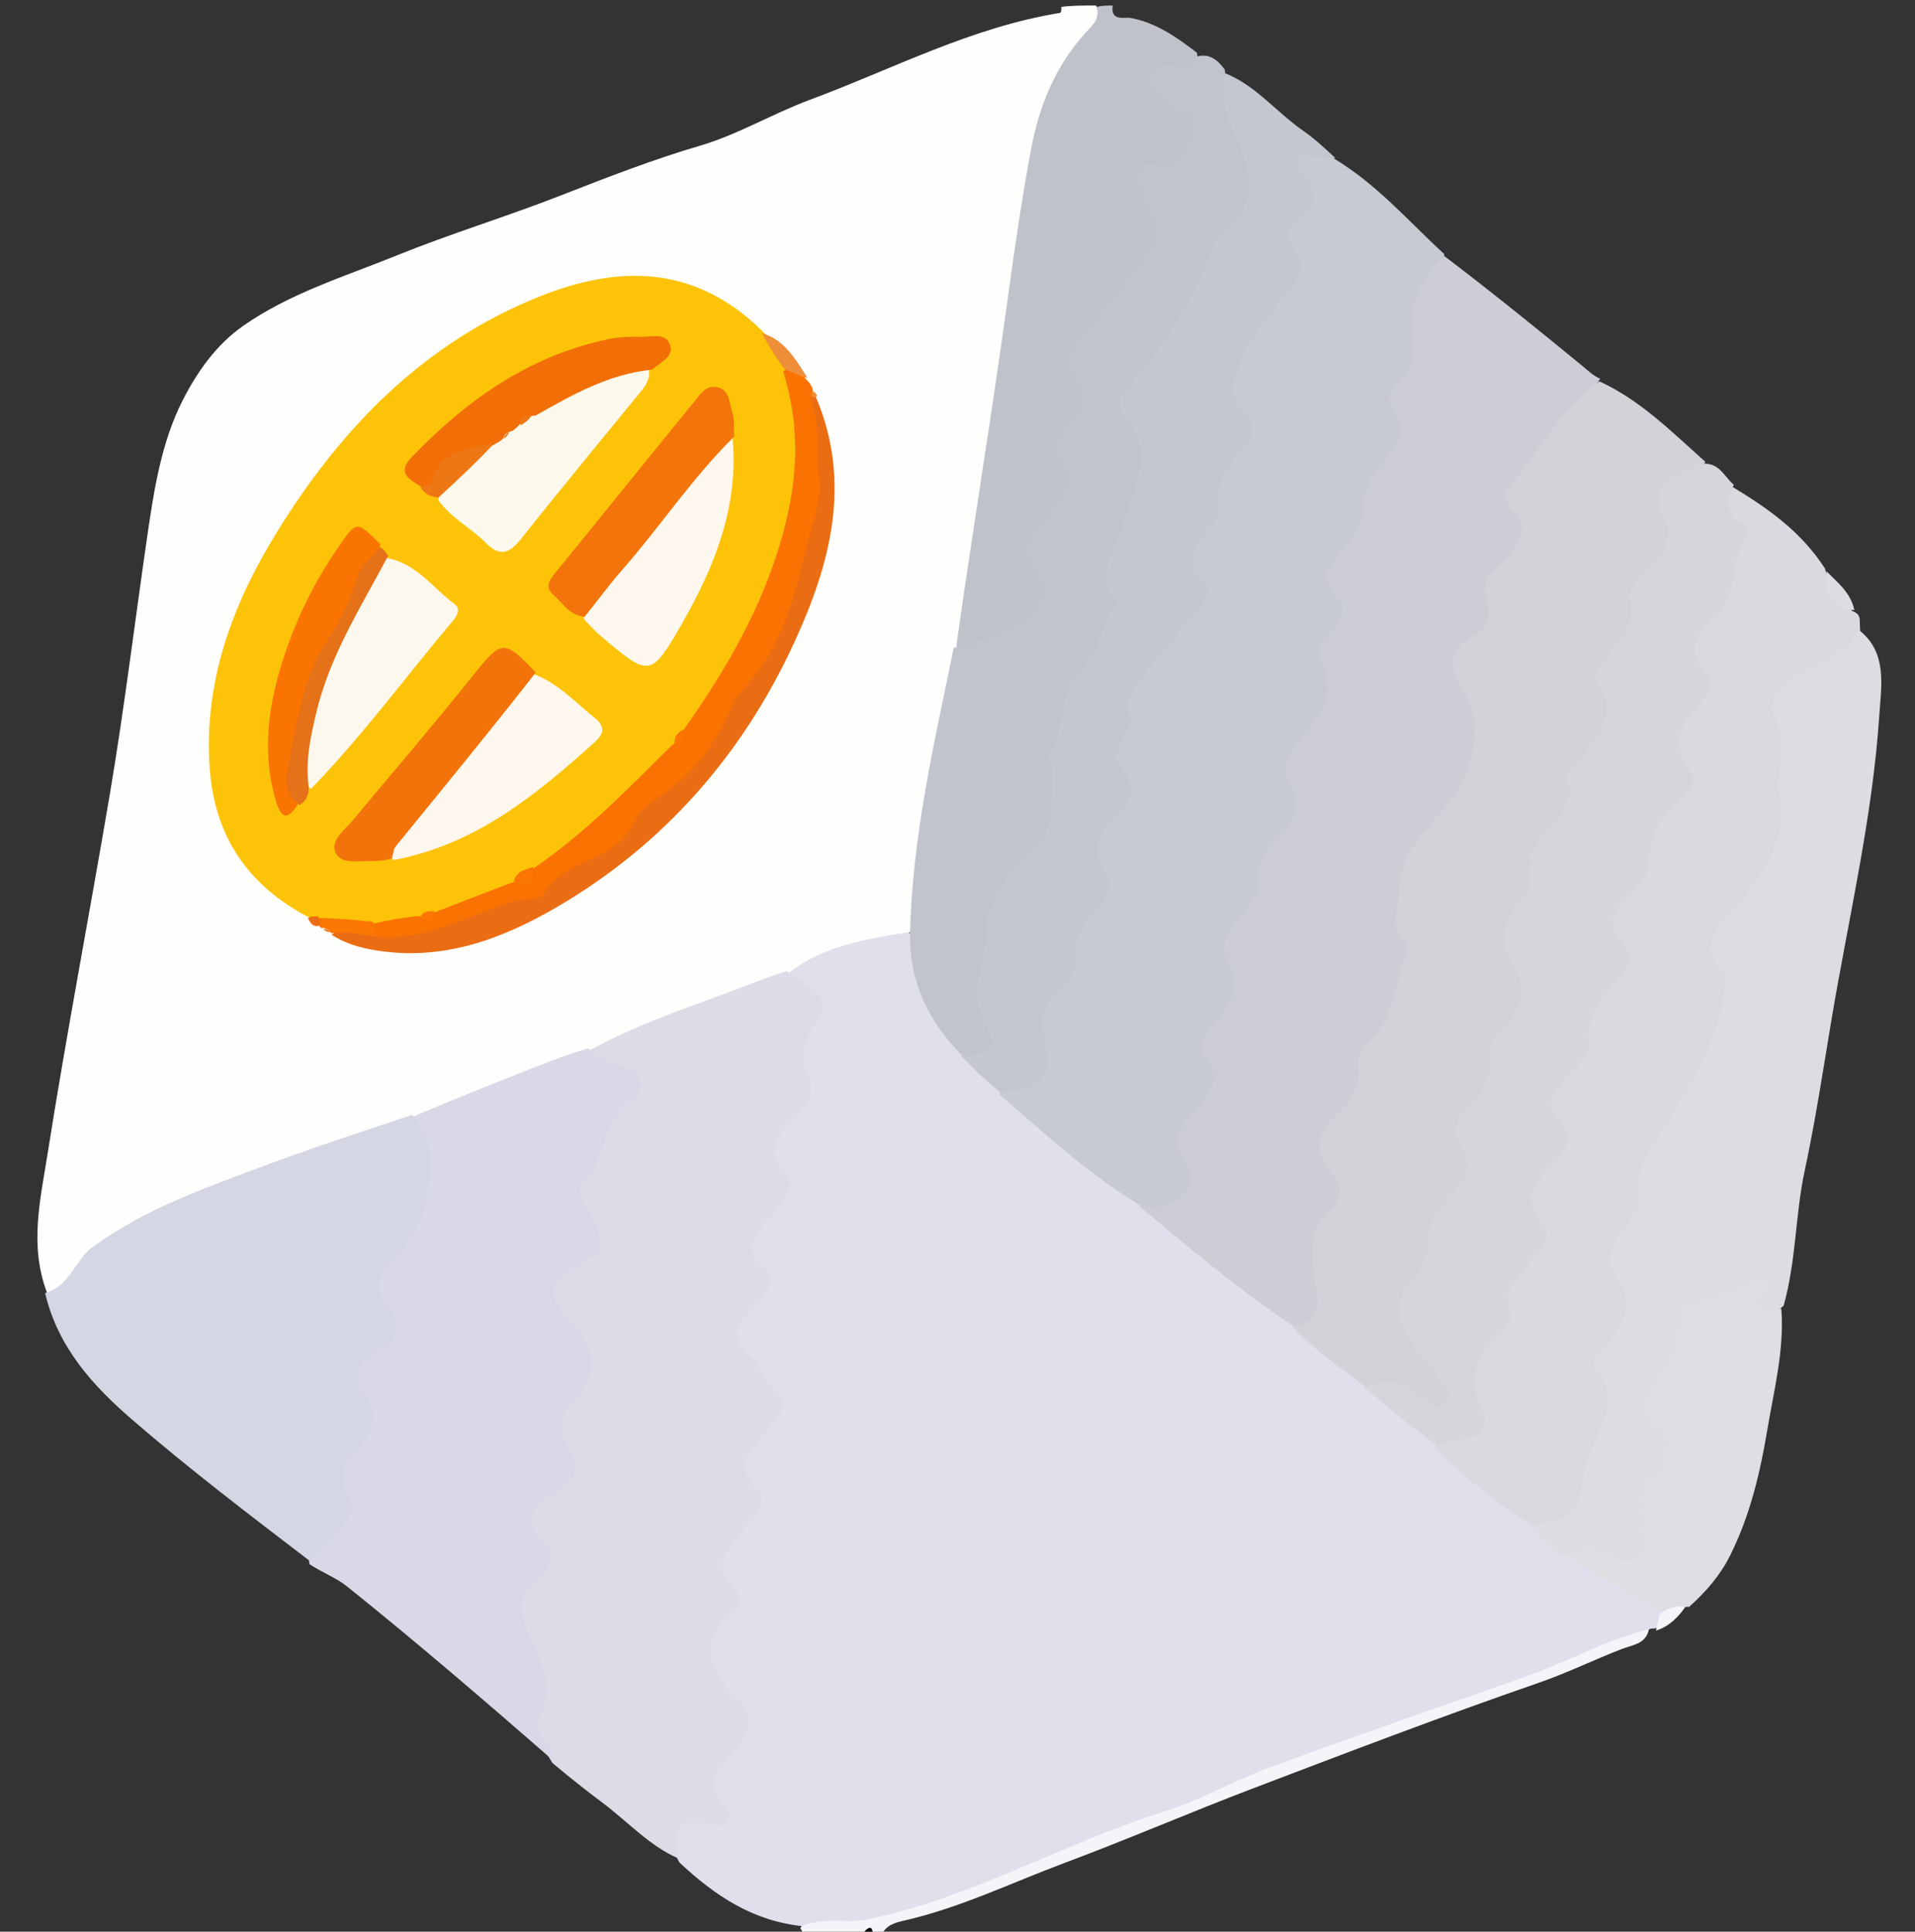 <svg version="1.1" id="Layer_1" xmlns="http://www.w3.org/2000/svg" xmlns:xlink="http://www.w3.org/1999/xlink" x="0px" y="0px"
	 width="100%" viewBox="0 0 347 350" enable-background="new 0 0 347 350" xml:space="preserve">

<rect x="0" y="0" width="347" height="350" fill="#333333" stroke="none"/>

<path fill="#FEFEFD" opacity="1" stroke="none" 
	d="
M8.503,234.185 
	C5.272,225.625 7.333,217.246 8.619,209.077 
	C12.064,187.197 16.269,165.437 19.952,143.592 
	C22.557,128.143 24.438,112.58 26.694,97.082 
	C27.904,88.773 29.225,80.168 33.105,72.526 
	C35.726,67.364 39.202,62.448 44.012,59.076 
	C52.471,53.146 62.323,50.155 71.823,46.308 
	C81.6,42.348 91.688,39.289 101.501,35.458 
	C109.795,32.219 118.205,28.935 126.849,26.398 
	C133.694,24.39 139.993,20.596 146.72,18.095 
	C161.711,12.524 176.011,4.931 192.044,2.344 
	C192.256,2.31 192.393,1.807 192.282,1.261 
	C194.042,1 196.083,1 198.562,1 
	C200.774,3.59 199.019,5.555 197.539,7.2 
	C191.112,14.337 188.719,23.075 187.288,32.206 
	C183.096,58.963 179.265,85.774 175.191,112.548 
	C174.99,113.866 174.682,115.158 174.292,116.869 
	C170.703,134.018 167.435,150.788 165.82,168.238 
	C162.09,171.168 157.701,171.321 153.72,172.648 
	C150.452,173.737 147.137,174.641 143.746,176.48 
	C131.66,181.588 119.52,185.501 107.493,190.744 
	C96.694,194.582 86.525,199.019 75.666,202.676 
	C66.824,206.64 57.857,209.13 49.088,212.18 
	C41.25,214.907 33.517,217.919 26.127,221.717 
	C21.232,224.232 16.638,227.174 13.254,231.697 
	C12.178,233.134 10.969,234.623 8.503,234.185 
z"/>
<path fill="#BFC2C9" opacity="1" stroke="none" 
	d="
M173.259,117.245 
	C176.229,96.047 179.725,75.127 182.599,54.123 
	C183.835,45.09 185.141,36.087 186.81,27.129 
	C188.299,19.135 191.273,11.86 196.834,5.79 
	C197.946,4.576 199.379,3.476 198.685,1.251 
	C199.75,1 200.5,1 201.625,1 
	C201.17,3.942 203.83,3.057 204.864,3.25 
	C209.455,4.108 213.107,6.653 216.91,9.57 
	C217.303,12.815 215.02,12.788 213.155,13.231 
	C212.052,13.493 210.602,13.36 210.27,14.739 
	C209.897,16.291 211.114,17.274 212.28,17.859 
	C214.845,19.145 217.687,20.106 217.04,23.86 
	C216.375,27.722 213.997,30.216 210.277,30.989 
	C207.392,31.588 207.338,33.025 208.036,35.27 
	C208.479,36.696 208.633,38.217 209.236,39.596 
	C210.513,42.516 209.97,45.112 207.971,47.493 
	C204.437,51.701 201.652,56.506 197.818,60.458 
	C195.333,63.019 194.377,65.599 196.143,68.969 
	C197.696,71.936 197.284,74.813 194.953,77.261 
	C193.015,79.297 192.359,81.488 193.742,84.058 
	C195.014,86.419 194.505,88.509 192.975,90.555 
	C191.78,92.154 190.962,94.029 189.629,95.522 
	C187.478,97.931 187.085,100.526 188.634,103.333 
	C190.825,107.307 189.564,110.513 186.226,112.906 
	C182.476,115.594 178.534,118.107 173.259,117.245 
z"/>
<path fill="#F4F5F9" opacity="1" stroke="none" 
	d="
M145.461,351 
	C145.57,350.665 145.638,350.253 145.03,349.402 
	C145.963,347.259 147.78,346.872 149.619,346.791 
	C163.201,346.19 175.36,340.875 187.665,335.769 
	C205.304,328.451 223.096,321.49 241.027,314.913 
	C258.656,308.447 276.644,302.947 293.782,295.168 
	C295.301,294.478 296.842,293.792 298.856,294.782 
	C298.467,297.902 295.955,297.964 293.787,298.808 
	C288.748,300.768 283.915,303.14 278.75,304.926 
	C261.406,310.925 244.252,317.482 227.098,324.014 
	C215.63,328.381 204.357,333.262 192.863,337.554 
	C183.265,341.139 173.992,345.657 163.938,347.962 
	C162.165,348.368 160.503,348.785 159.71,350.693 
	C159.556,351 159.111,351 158.333,351 
	C157.647,350.688 157.532,350.278 157.516,349.827 
	C157.413,350.051 157.463,350.299 157.203,350.765 
	C153.307,351 149.614,351 145.461,351 
z"/>
<path fill="#000000" opacity="1" stroke="none" 
	d="
M157.25,351 
	C156.297,350.503 156.516,350.003 157.045,349.575 
	C158.152,348.678 158.055,350.13 158.288,350.693 
	C158,351 157.5,351 157.25,351 
z"/>
<path fill="#DFE0EB" opacity="1" stroke="none" 
	d="
M299.349,295.057 
	C291.222,296.967 284.143,301.087 276.509,303.769 
	C261.057,309.199 245.575,314.549 230.198,320.184 
	C223.708,322.562 217.625,326.13 211.055,328.194 
	C192.754,333.945 176.001,343.927 157.042,347.798 
	C153.317,348.558 149.365,347.279 145.29,348.98 
	C136.248,348.002 129.483,343.394 123.12,337.468 
	C119.557,331.105 120.585,329.8 130.197,328.495 
	C126.507,323.586 128.862,319.806 132.279,316.147 
	C134.48,313.791 134.931,311.238 132.518,308.624 
	C131.614,307.646 131.102,306.378 130.392,305.256 
	C126.435,299.008 126.404,298.995 130.504,293.136 
	C131.604,291.565 132.685,289.926 131.514,288.119 
	C128.692,283.759 130.279,280.184 133.305,276.884 
	C135.78,274.184 136.889,271.645 134.667,268.037 
	C132.958,265.263 134.749,262.644 136.52,260.311 
	C140.574,254.968 140.554,254.96 136.826,249.274 
	C136.189,248.301 135.585,247.307 134.902,246.362 
	C131.524,241.684 131.448,240.874 135.324,236.516 
	C137.435,234.143 138.564,232.063 136.419,229.089 
	C134.25,226.085 135.711,223.396 137.73,220.962 
	C140.486,217.639 142.723,214.495 139.646,209.909 
	C138.029,207.498 140.202,205.092 141.828,203.265 
	C144.541,200.215 146.357,197.184 144.48,192.941 
	C143.797,191.396 144.186,189.393 145.095,188.118 
	C148.431,183.441 146.848,179.877 142.955,176.262 
	C149.207,171.396 156.629,170.236 164.418,168.916 
	C165.808,169.457 166.068,170.442 166.141,171.427 
	C166.654,178.312 169.768,184.057 174.141,189.638 
	C176.441,192.464 178.849,194.689 181.44,197.221 
	C189.554,204.265 197.553,210.895 206.274,217.185 
	C215.595,224.667 224.585,232.005 234.242,239.052 
	C238.324,243.253 243.001,246.206 247.34,250.093 
	C251.738,253.898 256.323,256.951 260.378,261.161 
	C265.56,266.47 271.374,270.484 277.131,275.101 
	C279.59,277.235 281.313,279.691 284.279,281.239 
	C290.114,284.553 295.981,287.151 301.1,291.61 
	C301.581,292.995 301.118,293.845 300.215,294.896 
	C299.94,295.146 299.548,295.065 299.349,295.057 
z"/>
<path fill="#C7CAD2" opacity="1" stroke="none" 
	d="
M206.299,218.215 
	C196.976,212.528 189.296,205.351 181.116,198.316 
	C181.588,197.143 182.552,196.818 183.506,196.55 
	C187.564,195.41 189.264,193 188.156,188.713 
	C187.172,184.905 187.95,181.474 190.938,178.669 
	C192.162,177.519 193.261,176.098 193.361,174.401 
	C193.618,170.057 195.169,166.374 198.116,163.169 
	C199.456,161.712 199.548,159.841 198.752,158.005 
	C197.112,154.217 197.758,150.893 200.63,147.928 
	C203.055,145.423 202.672,142.807 202.25,139.363 
	C201.484,133.105 202.296,126.514 206.638,121.218 
	C208.747,118.646 210.788,116.013 212.974,113.503 
	C215.643,110.438 218.344,107.447 215.225,103.059 
	C214.579,102.151 214.565,100.517 215.266,99.688 
	C219.782,94.352 218.8,86.57 223.56,81.362 
	C224.98,79.809 225.87,77.884 224.406,75.928 
	C219.748,69.702 223.841,64.58 226.548,59.418 
	C227.68,57.259 229.481,55.389 231.146,53.529 
	C233.523,50.872 234.983,48.211 232.831,44.581 
	C231.536,42.397 232.812,40.384 234.396,38.762 
	C235.908,37.213 236.825,35.636 235.755,33.429 
	C234.915,31.697 233.226,29.808 235.078,27.977 
	C237.229,25.85 239.395,27.682 241.794,28.769 
	C249.531,33.451 255.148,39.996 261.667,46.018 
	C262.246,48.681 259.577,49.624 259.023,51.731 
	C258.061,55.389 257.107,58.928 256.79,62.834 
	C256.332,68.492 253.075,73.787 254.445,79.912 
	C254.783,81.426 252.814,83.075 251.711,84.539 
	C250.503,86.145 249.065,87.768 248.875,89.757 
	C248.443,94.258 246.708,98.035 243.711,101.365 
	C242.095,103.161 242.038,105.199 243.219,107.378 
	C244.524,109.786 244.354,112.265 242.679,114.437 
	C240.779,116.904 240.311,119.409 241.456,122.371 
	C243.11,126.651 240.433,129.88 238.087,132.776 
	C235.223,136.309 233.799,139.636 235.626,144.177 
	C236.888,147.31 235.099,150.021 232.959,152.277 
	C230.82,154.531 229.301,157.003 229.212,160.206 
	C229.143,162.707 227.645,164.517 226.182,166.36 
	C223.989,169.123 222.915,172.066 224.42,175.631 
	C225.922,179.187 224.105,182.176 222.118,184.881 
	C220.205,187.486 219.247,189.979 220.606,193.198 
	C221.764,195.941 220.694,198.396 218.807,200.546 
	C216.045,203.693 214.115,206.824 216.514,211.317 
	C217.973,214.048 215.955,216.346 213.901,218.254 
	C211.492,220.492 209.077,219.97 206.299,218.215 
z"/>
<path fill="#CDCED5" opacity="1" stroke="none" 
	d="
M206.138,218.309 
	C209.576,219.168 212.728,218.966 215.05,215.444 
	C215.97,214.049 216.567,212.42 215.47,211.312 
	C211.376,207.174 214.245,203.851 216.805,200.95 
	C219.482,197.915 221.224,195.439 218.462,191.41 
	C216.968,189.232 218.9,187.055 220.327,185.169 
	C222.845,181.838 225.236,178.856 222.406,174.041 
	C220.611,170.987 223.255,167.629 225.478,165.15 
	C227.131,163.306 228.254,161.558 228.034,158.991 
	C227.784,156.079 229.395,153.941 231.421,152.087 
	C234.537,149.235 236.034,146.211 233.613,141.996 
	C232.004,139.194 233.372,136.578 235.266,134.235 
	C238.646,130.053 242.916,126.233 239.262,119.868 
	C238.137,117.909 239.895,115.714 241.419,114.128 
	C243.14,112.337 243.971,109.833 242.374,108.311 
	C238.422,104.546 241.482,101.865 243.482,99.415 
	C245.664,96.742 247.204,94.294 247.209,90.619 
	C247.212,87.848 249.276,85.517 251.076,83.267 
	C253.102,80.735 255.402,78.195 252.499,74.486 
	C251.084,72.678 252.05,70.42 253.76,68.668 
	C255.594,66.789 256.185,64.502 255.85,61.796 
	C255.11,55.818 256.834,50.664 261.801,46.457 
	C270.315,52.935 278.667,59.683 286.965,66.497 
	C287.862,67.235 288.645,68.049 289.962,68.632 
	C285.684,74.332 281.723,80.087 277.07,85.281 
	C274.961,87.636 274.071,89.988 275.964,92.914 
	C277.811,95.77 276.771,98.305 274.841,100.678 
	C272.417,103.661 270.093,106.555 270.717,110.931 
	C271.029,113.118 269.367,115.03 267.578,116.351 
	C264.844,118.37 264.223,120.644 265.938,123.675 
	C268.04,127.394 268.242,131.636 268.889,135.738 
	C269.31,138.407 268.265,140.662 266.546,142.602 
	C264.445,144.973 262.554,147.513 260.508,149.926 
	C255.311,156.056 253.227,162.465 255.41,170.871 
	C256.64,175.606 254.955,181.427 251.65,185.892 
	C249.342,189.009 247.219,192.078 247.028,196.17 
	C246.913,198.613 245.242,200.5 243.673,202.181 
	C240.64,205.429 239.918,208.679 242.663,212.453 
	C244.198,214.563 244.333,217.05 242.647,218.962 
	C238.638,223.509 239.076,228.675 239.774,234.065 
	C240.366,238.631 239.14,239.965 234.302,240.217 
	C224.212,233.578 215.361,225.95 206.138,218.309 
z"/>
<path fill="#D1D3D9" opacity="1" stroke="none" 
	d="
M234.137,240.31 
	C238.093,239.806 239.301,237.944 238.538,233.764 
	C237.572,228.467 236.57,222.948 241.565,218.553 
	C243.245,217.076 243.297,214.995 241.479,212.832 
	C238.659,209.476 237.952,206.076 241.838,202.423 
	C244.378,200.034 246.729,197.027 246.129,192.83 
	C245.968,191.698 246.654,189.947 247.55,189.246 
	C252.757,185.169 252.511,178.735 254.683,173.368 
	C255.015,172.546 255.058,171.049 254.553,170.539 
	C251.779,167.734 253.468,164.915 253.465,161.786 
	C253.456,153.736 259.463,149.891 263.172,144.554 
	C267.264,138.666 268.753,130.841 265.038,124.747 
	C262.579,120.714 262.237,118 266.81,115.382 
	C269.11,114.066 270.602,111.699 269.359,108.574 
	C267.773,104.584 271.728,103.028 273.367,100.661 
	C275.454,97.648 277.347,95.312 273.833,92.155 
	C272.593,91.04 272.578,89.182 273.592,88.009 
	C278.951,81.804 282.698,74.233 289.786,69.088 
	C297.286,72.527 302.853,78.207 308.983,83.64 
	C308.457,85.236 307.205,85.794 306.022,86.361 
	C302.852,87.879 301.655,90.033 302.794,93.614 
	C303.87,96.993 303.021,100.123 300.562,102.855 
	C298.211,105.468 297.718,109.066 296.312,112 
	C293.217,118.458 291.007,124.673 291.472,131.889 
	C291.578,133.536 289.86,135.117 288.645,136.486 
	C286.815,138.546 285.492,140.759 285.707,143.647 
	C285.757,144.31 285.721,145.111 285.312,145.575 
	C280.472,151.054 279.418,158.325 276.175,164.511 
	C274.348,167.996 273.627,170.939 275.351,174.3 
	C277.706,178.89 277.111,182.91 273.601,186.618 
	C272.188,188.111 271.315,189.906 271.3,192.003 
	C271.277,195.176 269.961,197.826 267.941,200.126 
	C265.902,202.446 265.018,204.867 266.297,207.887 
	C267.786,211.403 266.647,214.449 264.158,217.01 
	C261.735,219.503 260.202,222.276 260.11,225.83 
	C260.057,227.881 259.016,229.617 257.876,231.297 
	C254.274,236.604 254.282,239.019 257.946,244.315 
	C259.27,246.228 260.909,247.911 262.189,249.861 
	C263.208,251.415 264.357,253.038 262.659,254.784 
	C261.068,256.42 259.151,256.032 257.716,254.736 
	C254.784,252.088 251.302,251.511 247.298,251.213 
	C242.696,247.617 238.09,244.606 234.137,240.31 
z"/>
<path fill="#D8DADF" opacity="1" stroke="none" 
	d="
M277.316,276.213 
	C270.951,272.133 265.342,267.717 260.144,262.305 
	C260.48,260.494 261.759,260.04 263.1,259.874 
	C267.294,259.354 267.9,256.905 266.628,253.454 
	C265.206,249.594 266.136,246.229 268.747,243.257 
	C270.781,240.942 272.324,238.566 272.078,235.235 
	C271.86,232.283 274.228,230.462 275.864,228.422 
	C278.021,225.731 279.128,223.169 276.994,219.837 
	C275.13,216.928 276.654,214.306 278.688,212.184 
	C281.568,209.178 283.422,206.313 280.65,202.093 
	C279.049,199.654 280.591,197.274 282.238,195.277 
	C284.813,192.156 286.891,188.965 287.076,184.625 
	C287.208,181.526 289.858,179.406 291.7,177.075 
	C293.328,175.015 293.914,172.987 292.382,170.69 
	C290.197,167.415 291.437,164.647 293.688,162.104 
	C296.073,159.409 297.72,156.484 297.945,152.765 
	C298.138,149.56 300.326,147.344 302.465,145.214 
	C304.526,143.162 305.684,140.944 304.116,138.082 
	C302.142,134.479 303.088,131.28 305.622,128.446 
	C307.822,125.985 308.872,123.706 306.8,120.461 
	C304.889,117.468 306.236,114.348 308.604,112.362 
	C313.22,108.491 312.316,102.578 314.584,97.875 
	C315.203,96.592 313.965,95.382 313.238,94.279 
	C311.873,92.21 311.825,90.244 313.968,88.24 
	C320.446,92.157 326.436,96.391 330.683,103.014 
	C331.532,106.206 332.978,108.709 335.725,110.763 
	C337.28,111.281 336.933,112.327 337.026,113.546 
	C337.396,117.204 334.757,118.414 332.682,119.936 
	C330.939,121.214 328.82,121.892 327.022,123.102 
	C322.436,126.187 321.785,129.104 324.67,133.854 
	C325.393,135.045 326.256,136.379 325.429,137.542 
	C323.16,140.729 323.841,144.104 324.082,147.599 
	C324.367,151.748 322.478,155.365 320.265,158.746 
	C318.715,161.113 316.935,163.322 315.087,165.467 
	C312.457,168.52 311.315,171.265 313.083,175.758 
	C315.317,181.438 312.685,187.402 309.72,192.341 
	C306.315,198.015 304.605,204.661 299.854,209.554 
	C299.046,210.385 298.496,211.58 298.543,212.737 
	C298.733,217.455 297.108,221.459 294.363,225.222 
	C293.001,227.089 293.145,229.464 294.358,231.404 
	C296.87,235.422 296.087,239.148 293.362,242.479 
	C290.961,245.414 290.241,248.203 292.304,251.548 
	C292.927,252.557 292.963,253.807 292.615,254.953 
	C290.879,260.662 288.522,266.146 287.632,272.161 
	C287.135,275.525 282.569,277.062 277.316,276.213 
z"/>
<path fill="#DBDDE1" opacity="1" stroke="none" 
	d="
M277.144,276.301 
	C284.852,275.453 285.652,274.61 287.116,266.685 
	C287.531,264.437 288.593,262.297 289.454,260.146 
	C290.972,256.348 292.993,252.715 289.514,248.733 
	C288.183,247.21 289.194,245.324 290.619,243.858 
	C294.195,240.178 296.543,236.456 292.778,231.232 
	C290.498,228.067 292.408,224.827 294.558,222.153 
	C295.94,220.435 297.459,218.856 296.986,216.442 
	C296.167,212.269 298.495,209.328 300.479,206.016 
	C305.57,197.52 311.368,189.286 312.561,179.002 
	C312.701,177.799 313.08,176.663 312.132,175.755 
	C308.813,172.575 309.711,169.77 312.499,166.736 
	C314.841,164.186 316.983,161.405 318.886,158.512 
	C321.739,154.175 323.505,149.816 322.461,144.069 
	C321.626,139.469 324.514,134.785 321.378,129.588 
	C319.785,126.949 323.642,123.103 327.175,121.423 
	C330.797,119.701 334.398,117.98 336.901,114.205 
	C342.065,118.209 340.868,124.455 340.536,129.531 
	C339.306,148.275 334.893,166.617 331.807,185.123 
	C330.305,194.125 328.93,203.187 327.006,212.14 
	C325.301,220.076 325.494,228.33 323.199,236.576 
	C319.452,239.964 318.43,239.619 316.628,234.733 
	C315.023,235.157 313.63,236.223 311.996,236.48 
	C307.722,237.151 305.07,239.254 304.703,243.832 
	C304.6,245.126 303.837,246.35 303.093,247.442 
	C300.333,251.486 298.523,255.318 302.361,259.991 
	C304.151,262.172 303.136,265.242 301.388,267.401 
	C299.14,270.177 298.474,272.99 298.985,276.586 
	C299.86,282.751 297.232,284.738 291.089,283.05 
	C288.993,282.475 286.861,282.27 284.364,282.002 
	C280.734,281.479 279.4,278.557 277.144,276.301 
z"/>
<path fill="#D5D6DC" opacity="1" stroke="none" 
	d="
M314.161,87.822 
	C313.041,90.481 312.529,92.74 315.143,94.689 
	C315.908,95.261 317.169,96.365 316.616,97.061 
	C313.136,101.435 315.348,107.958 310.678,111.922 
	C307.444,114.667 305.136,117.867 309.256,122.006 
	C310.759,123.515 310.08,125.439 308.59,126.889 
	C304.869,130.508 302.452,134.267 306.135,139.446 
	C307.764,141.738 305.898,143.611 304.363,145.059 
	C301.117,148.122 298.635,151.232 298.8,156.2 
	C298.892,158.976 296.26,161.068 294.373,163.18 
	C292.375,165.415 290.964,167.655 293.84,170.49 
	C295.744,172.368 295.518,174.75 293.694,176.76 
	C290.444,180.343 287.541,183.814 287.756,189.312 
	C287.878,192.425 284.235,194.309 282.473,196.889 
	C281.063,198.956 280.293,200.731 282.206,202.628 
	C285.325,205.719 283.841,208.422 281.545,210.88 
	C278.546,214.091 275.298,216.575 279.465,221.675 
	C282.107,224.909 277.822,227.634 276.077,230.193 
	C274.495,232.513 272.151,234.09 273.559,237.582 
	C274.252,239.299 272.556,240.963 271.228,242.257 
	C267.6,245.791 265.905,249.594 268.293,254.713 
	C270.103,258.592 268.222,260.699 264.083,261.019 
	C262.947,261.107 261.832,261.461 260.352,261.848 
	C255.764,258.537 251.532,255.07 247.147,251.304 
	C251.301,249.512 255.021,250.429 258.207,253.678 
	C259.353,254.846 260.698,255.558 262.107,254.162 
	C263.532,252.751 262.019,251.895 261.359,250.808 
	C259.23,247.303 256.153,244.578 254.477,240.569 
	C252.899,236.793 253.536,234.234 255.938,231.682 
	C258.129,229.354 259.203,226.804 259.042,223.59 
	C258.884,220.451 261.003,218.436 263.051,216.439 
	C265.661,213.894 266.912,211.124 264.835,207.549 
	C263.313,204.928 263.815,202.58 266.052,200.374 
	C268.567,197.894 270.594,195.049 270.006,191.154 
	C269.665,188.891 271.046,187.472 272.465,185.991 
	C275.413,182.916 276.948,179.809 274.391,175.378 
	C272.095,171.398 271.417,167.122 275.678,163.295 
	C277.199,161.928 277.814,159.617 277.335,156.916 
	C276.701,153.334 280.366,151.275 282.108,148.546 
	C283.449,146.447 285.093,144.907 284.289,141.91 
	C283.643,139.502 285.894,137.784 287.431,136.025 
	C290.521,132.487 292.829,128.734 289.632,124.004 
	C288.736,122.679 289.24,121.596 290.096,120.391 
	C292.665,116.775 296.565,113.977 295.387,108.305 
	C295.02,106.536 297.812,103.739 299.685,101.97 
	C302.112,99.679 302.965,96.697 301.738,94.297 
	C298.748,88.447 302.403,86.639 306.534,84.758 
	C307.136,84.484 307.769,84.28 308.75,84 
	C311.636,83.947 312.391,86.344 314.161,87.822 
z"/>
<path fill="#C1C4CC" opacity="1" stroke="none" 
	d="
M174.318,191.214 
	C168.246,185.093 164.857,178.178 164.889,169.336 
	C165.302,151.503 169.276,134.649 172.821,117.352 
	C177.432,116.867 181.211,114.698 184.8,112.525 
	C188.339,110.382 190.153,107.313 187.103,103.052 
	C185.112,100.272 185.777,97.594 188.307,95.051 
	C190.256,93.092 191.542,90.485 193.206,88.227 
	C194.138,86.96 193.38,86.142 192.755,85.129 
	C190.798,81.962 190.539,79.077 193.935,76.493 
	C196.39,74.624 196.805,72.114 194.968,69.475 
	C192.568,66.028 193.375,63.291 196.116,60.242 
	C200.307,55.58 204.028,50.492 207.896,45.544 
	C210.959,41.626 207.274,38.137 206.434,34.848 
	C205.337,30.556 205.73,30.032 209.924,29.805 
	C213.424,29.616 215.75,26.935 215.98,23.091 
	C216.078,21.472 215.81,19.905 213.703,20.055 
	C211.399,20.22 210.807,18.088 209.342,17.149 
	C207.98,16.276 207.799,15.02 208.335,13.669 
	C208.818,12.454 209.921,12.109 211.168,12.011 
	C213.082,11.862 215.247,12.597 216.865,10.237 
	C219.139,9.643 220.541,10.777 221.908,12.567 
	C222.99,19.616 225.742,25.847 227.441,32.37 
	C228.252,35.484 226.757,37.969 224.927,40.122 
	C220.866,44.903 218.442,50.549 216.079,56.216 
	C214.235,60.637 210.955,63.974 207.98,67.508 
	C205.1,70.928 204.013,74.141 206.45,78.317 
	C208.28,81.451 208.282,84.701 206.651,88.296 
	C204.697,92.608 204.725,97.699 201.809,101.748 
	C201.343,102.395 201.405,103.436 201.737,104.182 
	C204.652,110.733 200.933,115.753 197.752,120.741 
	C193.904,126.776 192.246,133.324 192.041,140.366 
	C191.85,146.937 191.425,153.504 185.472,157.839 
	C181.537,160.705 180.876,164.918 180.186,169.184 
	C179.272,174.842 177.318,180.349 180.191,186.215 
	C182.151,190.215 179.747,192.218 174.318,191.214 
z"/>
<path fill="#C4C7CF" opacity="1" stroke="none" 
	d="
M174.135,191.302 
	C180.699,190.847 180.889,190.419 177.853,184.236 
	C175.519,179.482 178.424,174.848 178.483,170.131 
	C178.568,163.274 182.282,158.489 187.235,154.093 
	C191.5,150.307 190.237,144.619 190.681,139.617 
	C190.764,138.68 189.763,137.36 190.137,136.78 
	C193.21,132.012 191.614,125.503 195.887,121.28 
	C198.978,118.226 199.367,113.825 201.645,110.381 
	C201.969,109.892 202.146,108.872 201.863,108.482 
	C198.438,103.77 201.939,100.234 203.097,95.88 
	C204.858,89.265 209.724,82.062 203.58,74.949 
	C202.432,73.62 202.846,71.798 204.144,70.384 
	C211.03,62.882 216.116,54.282 219.809,44.814 
	C220.222,43.755 220.861,42.601 221.735,41.935 
	C228.439,36.821 226.299,30.608 223.712,24.615 
	C222.158,21.014 220.822,17.609 222.029,13.286 
	C227.542,15.474 231.299,20.344 236.195,23.733 
	C238.183,25.109 239.966,26.781 241.978,28.637 
	C241.133,28.827 240.118,28.815 239.18,28.541 
	C237.884,28.162 236.433,27.475 235.494,28.736 
	C234.473,30.106 235.832,31.119 236.629,32.165 
	C238.666,34.838 238.809,37.143 235.646,39.281 
	C233.635,40.64 232.202,42.584 234.442,45.07 
	C236.948,47.851 235.521,50.307 233.649,52.576 
	C229.871,57.157 225.957,61.516 224.071,67.451 
	C223.124,70.431 223.181,72.604 225.233,74.666 
	C227.653,77.098 227.244,79.089 225.098,81.541 
	C222.617,84.374 220.196,87.356 220.928,91.703 
	C221.372,94.337 218.762,95.688 217.552,97.582 
	C215.808,100.31 215.155,102.685 217.664,105.159 
	C219.583,107.051 218.83,108.524 217.291,110.269 
	C213.79,114.242 210.352,118.286 207.135,122.489 
	C205.595,124.501 203.622,126.573 204.721,129.64 
	C205.363,131.428 204.029,132.802 203.336,134.267 
	C202.616,135.79 201.603,137.363 202.996,138.874 
	C206.618,142.8 204.333,145.977 201.603,148.775 
	C198.741,151.707 198.099,154.454 200.333,158.067 
	C202.068,160.872 200.223,163.204 198.315,165.118 
	C196.071,167.367 194.749,169.835 194.975,173.095 
	C195.161,175.802 193.862,177.998 191.842,179.592 
	C188.938,181.884 188.572,184.81 189.19,188.096 
	C190.567,195.428 189.502,196.864 181.362,198.01 
	C178.733,195.878 176.503,193.74 174.135,191.302 
z"/>
<path fill="#DEDFE3" opacity="1" stroke="none" 
	d="
M284.201,282.274 
	C286.648,280.16 289.271,280.91 291.963,281.961 
	C296.425,283.705 298.827,282.256 297.828,277.73 
	C296.797,273.06 297.471,269.638 300.768,266.13 
	C302.814,263.954 302.789,260.845 300.088,258.621 
	C297.262,256.293 297.878,253.816 299.42,251.122 
	C301.531,247.433 304.417,244.088 304.169,239.372 
	C304.077,237.632 305.798,236.887 307.204,236.486 
	C310.693,235.488 314.301,234.886 317.269,232.526 
	C317.681,232.198 318.655,232.112 319.092,232.375 
	C320.058,232.954 319.379,233.706 319.049,234.468 
	C316.985,239.239 319.847,238.089 322.778,237.094 
	C323.355,244.487 321.463,251.782 320.232,259.114 
	C318.924,266.902 317.105,274.628 313.489,281.848 
	C311.676,285.469 309.195,288.32 306.082,291.138 
	C304.308,291.014 303.252,292.387 301.413,292.149 
	C295.479,288.855 289.94,285.702 284.201,282.274 
z"/>
<path fill="#DBDDE0" opacity="1" stroke="none" 
	d="
M336.022,110.534 
	C332.1,110.604 330.206,107.977 330.995,103.519 
	C332.774,105.425 335.271,107.17 336.022,110.534 
z"/>
<path fill="#F4F5F9" opacity="1" stroke="none" 
	d="
M300.88,292.315 
	C302.252,291.38 303.503,290.825 305.366,291.177 
	C304.12,292.967 302.461,294.7 300.088,295.44 
	C300.207,294.304 300.475,293.463 300.88,292.315 
z"/>
<path fill="#DCDCE7" opacity="1" stroke="none" 
	d="
M142.52,175.936 
	C144.067,176.832 145.13,177.97 146.435,178.633 
	C149.777,180.331 149.413,182.743 147.815,185.273 
	C145.775,188.504 144.644,191.578 146.555,195.426 
	C147.951,198.238 145.803,200.373 144.075,202.47 
	C141.649,205.411 137.927,208.106 142.475,212.437 
	C143.725,213.627 143.282,215.891 141.96,217.502 
	C140.488,219.297 139.088,221.151 137.637,222.962 
	C136.09,224.895 135.69,227.092 137.545,228.787 
	C140.619,231.596 139.784,233.932 137.209,236.267 
	C133.767,239.389 131.499,242.315 136.441,246.303 
	C138.112,247.65 138.56,250.39 140.417,251.939 
	C142.363,253.563 142.227,255.253 140.575,257.075 
	C139.355,258.42 138.293,259.91 137.182,261.351 
	C135.241,263.871 133.778,266.377 136.702,269.258 
	C138.595,271.123 138.31,273.04 136.563,274.963 
	C135.23,276.43 134.186,278.164 132.83,279.606 
	C130.51,282.073 130.11,284.576 132.59,287.036 
	C134.454,288.886 134.277,291.132 132.7,292.316 
	C125.735,297.542 129.006,302.96 133.038,307.13 
	C137.426,311.669 135.577,314.695 132.386,318.054 
	C129.622,320.963 127.51,323.689 131.461,327.248 
	C132.205,327.919 132.18,329.169 131.655,330.074 
	C131.026,331.157 130.01,330.681 129.008,330.536 
	C122.565,329.604 121.729,330.443 122.991,336.76 
	C117.711,334.486 113.76,330.061 109.097,326.573 
	C106.111,324.34 103.189,322.02 100.098,319.424 
	C97.69,315.635 96.118,312.45 97.056,307.666 
	C97.775,304 96.355,299.413 94.331,295.76 
	C92.316,292.122 92.669,289.095 95.485,286.254 
	C97.935,283.782 98.482,281.341 96.274,278.301 
	C93.925,275.066 95.763,272.469 98.446,270.717 
	C102.331,268.181 103.504,265.227 101.17,261.054 
	C99.5,258.068 100.99,255.668 102.714,253.273 
	C106.87,247.498 106.765,245.613 102.206,240.121 
	C101.567,239.351 100.855,238.643 100.24,237.858 
	C97.566,234.449 97.844,232.657 101.435,230.019 
	C102.105,229.526 102.803,229.047 103.546,228.688 
	C107.315,226.865 108.26,223.982 106.092,220.54 
	C103.685,216.716 104.414,213.671 106.777,210.043 
	C109.273,206.21 110.041,201.406 113.521,197.957 
	C115.113,196.379 113.786,194.948 111.897,194.283 
	C109.845,193.561 107.776,192.848 106.87,190.292 
	C116.492,185.015 126.738,181.883 136.69,178.018 
	C138.502,177.314 140.327,176.645 142.52,175.936 
z"/>
<path fill="#D8D8E6" opacity="1" stroke="none" 
	d="
M106.586,189.963 
	C108.539,191.415 110.173,192.583 112.413,193.123 
	C116.334,194.068 117.459,197.288 114.352,199.434 
	C108.883,203.213 109.816,210.238 105.57,214.718 
	C103.66,216.733 107.611,219.764 108.354,222.644 
	C109.066,225.404 109.467,226.302 106.662,228.115 
	C98.313,233.513 98.476,233.766 105.059,241.562 
	C107.92,244.95 107.922,249.241 104.784,252.662 
	C101.994,255.705 100.526,258.556 103.173,262.636 
	C105.175,265.723 104.244,268.633 100.832,270.526 
	C96.898,272.709 94.151,275.06 98.644,279.543 
	C100.928,281.822 99.371,284.28 97.411,286.018 
	C93.925,289.112 93.948,291.567 95.871,296.229 
	C97.592,300.403 100.963,305.637 97.669,311.178 
	C96.056,313.89 100.37,315.546 99.965,318.731 
	C87.891,308.221 75.581,297.616 62.898,287.454 
	C60.948,285.891 58.482,284.971 56.102,283.43 
	C55.347,280.441 57.544,279.271 58.962,277.815 
	C61.199,275.518 62.648,273.258 61.305,269.86 
	C60.13,266.889 61.493,264.398 63.456,262.142 
	C65.808,259.438 66.746,256.77 64.671,253.145 
	C62.66,249.631 64.295,246.204 67.3,243.931 
	C70.058,241.845 70.997,239.88 68.793,236.913 
	C66.548,233.892 67.278,231.098 69.419,228.275 
	C71.215,225.906 73.315,223.746 74.579,220.978 
	C77.362,214.883 77.072,208.789 74.871,202.319 
	C83.377,198.684 91.762,195.378 100.161,192.11 
	C102.151,191.336 104.19,190.689 106.586,189.963 
z"/>
<path fill="#D4D6E3" opacity="1" stroke="none" 
	d="
M74.616,202.017 
	C79.213,206.588 78.057,212.061 77.232,217.356 
	C76.525,221.892 73.677,225.452 70.681,228.711 
	C68.113,231.505 67.739,233.896 70.262,236.941 
	C72.661,239.837 72.768,242.294 68.655,244.349 
	C65.466,245.941 63.333,249.787 65.729,252.666 
	C69.267,256.915 67.183,259.88 64.69,262.586 
	C62.044,265.459 61.209,268.038 63.19,271.439 
	C64.481,273.657 63.01,275.242 61.717,276.721 
	C59.973,278.716 58.072,280.573 56.095,282.799 
	C45.217,274.481 34.241,266.135 23.836,257.129 
	C16.812,251.048 10.484,244.111 8.17,234.278 
	C12.666,233.091 13.504,228.354 16.726,225.997 
	C26.113,219.128 36.889,215.349 47.563,211.342 
	C56.376,208.032 65.345,205.137 74.616,202.017 
z"/>
<path fill="#FDC308" opacity="1" stroke="none" 
	d="
M56.068,166.269 
	C44.77,160.403 38.859,151.39 37.994,139.153 
	C36.891,123.564 42.092,109.57 50.027,96.65 
	C61.665,77.7 76.677,62.146 97.82,53.699 
	C112.121,47.985 125.787,48.013 137.871,59.726 
	C140.126,61.883 141.569,64.201 142.863,67.087 
	C147.087,78.123 145.649,88.699 142.492,99.278 
	C138.971,111.073 133.118,121.642 125.608,131.779 
	C124.482,132.914 123.586,133.746 122.758,135.108 
	C115.012,143.406 107.651,151.614 97.79,157.548 
	C96.039,158.391 94.583,159.049 93.302,160.603 
	C88.785,162.763 84.549,164.734 79.675,166.1 
	C78.322,166.351 77.306,166.382 76.005,166.929 
	C73.36,167.843 71.03,168.351 68.199,168.355 
	C64.711,168.573 61.766,167.86 58.424,166.999 
	C57.451,166.901 56.923,166.744 56.068,166.269 
z"/>
<path fill="#FA7201" opacity="1" stroke="none" 
	d="
M123.818,132.295 
	C132.256,120.428 139.186,108.185 142.522,94.108 
	C144.635,85.189 144.781,76.447 141.908,67.295 
	C143.817,65.813 144.785,67.029 146.005,68.662 
	C146.642,69.252 146.921,69.675 147.228,70.356 
	C147.299,70.862 147.344,71.11 147.344,71.733 
	C148.732,77.663 149.571,83.214 149.357,89.045 
	C149.108,95.803 146.509,101.903 145.075,108.312 
	C142.459,119.998 132.843,127.904 128.183,138.537 
	C127.648,139.756 126.348,140.423 125.299,141.248 
	C121.242,144.437 117.258,147.691 114.14,151.891 
	C112.125,154.606 109.642,156.794 106.193,157.595 
	C105.22,157.821 104.253,158.189 103.517,158.887 
	C94.991,166.978 83.401,167.442 73.088,171.065 
	C71.555,171.603 69.779,171.328 67.93,170.263 
	C67.248,169.242 67.219,168.469 67.765,167.352 
	C70.399,166.681 72.795,166.339 75.594,165.995 
	C76.859,165.988 77.732,166.038 78.751,165.321 
	C83.41,163.461 87.818,161.806 92.551,159.979 
	C94.472,159.631 95.473,158.512 96.771,157.279 
	C106.084,150.878 113.681,143.034 121.656,135.131 
	C122.777,134.343 123.214,133.443 123.818,132.295 
z"/>
<path fill="#EB6D13" opacity="1" stroke="none" 
	d="
M67.667,169.671 
	C76.08,170.579 83.045,166.734 90.344,164.261 
	C92.081,163.672 93.701,162.936 95.6,162.951 
	C96.552,162.958 98.064,162.789 98.375,162.2 
	C101.995,155.334 111.929,156.373 115.019,148.72 
	C115.753,146.901 117.858,145.443 119.63,144.269 
	C125.711,140.242 129.741,134.682 132.528,128.065 
	C132.97,127.015 133.624,125.987 134.403,125.157 
	C140.672,118.473 143.541,110.338 145.479,101.532 
	C146.612,96.38 149.149,90.981 148.386,86.114 
	C147.677,81.585 148.771,76.698 146.74,72.174 
	C147.177,71.834 147.354,71.731 147.787,71.8 
	C154.493,87.489 150.4,102.319 143.934,116.38 
	C134.568,136.747 120.203,153.164 100.647,164.503 
	C90.594,170.332 79.841,174.2 67.839,172.146 
	C65.208,171.696 62.643,171.006 60.101,169.377 
	C62.458,167.266 64.925,167.631 67.667,169.671 
z"/>
<path fill="#EF8E38" opacity="1" stroke="none" 
	d="
M146.314,68.478 
	C145.105,68.215 143.848,67.6 142.232,66.937 
	C140.603,64.83 139.334,62.772 138.041,60.372 
	C142.004,61.467 144.054,64.879 146.314,68.478 
z"/>
<path fill="#FB7602" opacity="1" stroke="none" 
	d="
M67.995,169.613 
	C65.614,169.399 63.253,168.681 60.33,169.045 
	C59.908,169.078 59.944,169.029 59.959,169.056 
	C59.737,168.726 59.441,168.43 58.76,168.162 
	C58.445,168.119 58.182,168.196 58.104,168.084 
	C57.666,167.601 57.511,167.158 57.779,166.345 
	C61.047,166.359 64.097,166.674 67.574,167.006 
	C68.001,167.763 67.999,168.503 67.995,169.613 
z"/>
<path fill="#EB6D13" opacity="1" stroke="none" 
	d="
M57.617,166.021 
	C58.005,166.472 58.013,166.9 58.023,167.65 
	C57.019,168.043 56.335,167.584 55.813,166.371 
	C56.22,166.034 56.728,166.016 57.617,166.021 
z"/>
<path fill="#EB6D13" opacity="1" stroke="none" 
	d="
M58.604,168.407 
	C58.845,168.256 59.244,168.392 59.808,168.806 
	C59.57,168.953 59.166,168.824 58.604,168.407 
z"/>
<path fill="#EF8E38" opacity="1" stroke="none" 
	d="
M148.051,71.683 
	C147.869,71.975 147.695,71.977 147.26,71.958 
	C147.022,71.714 147.046,71.49 147.162,70.94 
	C147.523,70.874 147.791,71.134 148.051,71.683 
z"/>
<path fill="#D4D6E3" opacity="1" stroke="none" 
	d="
M74.464,243.61 
	C74.695,244.421 74.41,244.712 73.782,244.589 
	C73.651,244.563 73.475,244.379 73.455,244.247 
	C73.359,243.612 73.667,243.346 74.464,243.61 
z"/>
<path fill="#FDF8EC" opacity="1" stroke="none" 
	d="
M117.582,66.844 
	C117.889,68.958 116.731,70.18 115.687,71.46 
	C108.582,80.171 101.4,88.821 94.422,97.633 
	C92.326,100.28 90.556,100.943 88.039,98.376 
	C85.385,95.67 81.83,93.962 79.372,90.564 
	C81.008,85.841 85.386,83.763 88.705,80.236 
	C89.119,79.882 89.288,79.748 89.712,79.424 
	C90.459,78.853 90.926,78.446 91.527,77.728 
	C92.172,77.032 92.684,76.66 93.495,76.149 
	C94.564,75.565 95.244,74.99 96.247,74.254 
	C101.455,71.433 106.229,68.521 111.628,66.939 
	C113.499,66.39 115.357,65.542 117.582,66.844 
z"/>
<path fill="#FEF7ED" opacity="1" stroke="none" 
	d="
M96.873,122.199 
	C101.42,123.991 104.39,127.426 107.877,130.17 
	C109.557,131.492 109.477,132.923 107.925,134.32 
	C97.293,143.885 86.377,152.969 71.354,155.827 
	C69.707,154.371 70.46,153.048 71.454,151.863 
	C79.576,142.186 87.273,132.157 95.632,122.677 
	C95.844,122.436 96.195,122.336 96.873,122.199 
z"/>
<path fill="#FDF8EE" opacity="1" stroke="none" 
	d="
M70.058,101.092 
	C75.61,102.123 78.429,106.578 82.36,109.446 
	C83.529,110.299 82.849,111.558 82.052,112.502 
	C73.533,122.583 65.739,133.271 56.333,142.955 
	C53.987,140.747 54.441,137.95 54.825,135.427 
	C56.752,122.736 61.661,111.282 70.058,101.092 
z"/>
<path fill="#FEF7EE" opacity="1" stroke="none" 
	d="
M132.736,79.36 
	C133.879,91.703 129.533,102.581 123.641,112.872 
	C117.933,122.844 117.69,122.714 108.971,115.334 
	C107.965,114.482 107.052,113.518 105.918,112.31 
	C105.376,110.332 106.378,109.102 107.29,107.973 
	C114.598,98.924 121.933,89.897 129.515,81.074 
	C130.28,80.184 131.101,79.354 132.736,79.36 
z"/>
<path fill="#F3740A" opacity="1" stroke="none" 
	d="
M133.044,79.074 
	C125.401,86.626 119.623,95.433 112.72,103.28 
	C110.415,105.901 108.345,108.728 105.953,111.737 
	C103.212,111.559 102.048,109.334 100.33,107.832 
	C98.865,106.552 99.28,105.43 100.425,104.029 
	C108.902,93.662 117.267,83.201 125.753,72.84 
	C126.838,71.515 127.94,69.569 130.157,70.21 
	C132.309,70.832 132.135,73.122 132.706,74.752 
	C133.127,75.954 132.924,77.374 133.044,79.074 
z"/>
<path fill="#F2730A" opacity="1" stroke="none" 
	d="
M97.064,121.862 
	C88.714,132.563 80.186,142.944 71.696,153.355 
	C71.312,153.825 71.267,154.571 71.017,155.534 
	C69.646,155.93 68.321,156.037 66.997,156.02 
	C64.715,155.992 61.603,156.651 60.724,154.305 
	C59.932,152.191 62.491,150.352 63.94,148.612 
	C71.226,139.864 78.649,131.225 85.758,122.335 
	C90.878,115.931 91.319,115.736 97.064,121.862 
z"/>
<path fill="#F26E07" opacity="1" stroke="none" 
	d="
M91.183,79.405 
	C90.966,79.595 90.667,79.971 90.434,80.028 
	C86.315,82.57 81.07,83.108 78.915,88.111 
	C78.593,88.861 77.451,88.68 76.335,88.216 
	C73.906,86.725 71.932,85.588 74.634,82.784 
	C84.611,72.433 95.956,64.419 110.303,61.435 
	C112.232,61.033 114.268,60.964 116.245,61.029 
	C118.112,61.09 120.738,60.135 121.461,62.637 
	C122.029,64.604 119.776,65.607 118.146,66.97 
	C110.196,67.809 103.765,71.502 97.037,75.304 
	C95.682,75.275 95.109,76.027 94.214,76.85 
	C93.668,77.425 93.34,77.742 92.785,78.111 
	C91.945,78.263 91.501,78.549 91.183,79.405 
z"/>
<path fill="#F97401" opacity="1" stroke="none" 
	d="
M54.034,145.638 
	C51.876,149.115 50.813,147.875 49.98,145.052 
	C47.095,135.274 48.947,125.835 52.278,116.623 
	C54.519,110.427 57.522,104.576 61.338,99.099 
	C64.607,94.406 64.511,94.182 68.932,98.636 
	C65.875,105.827 62.179,112.503 58.976,119.406 
	C55.194,127.557 52.816,136.103 54.034,145.638 
z"/>
<path fill="#E57118" opacity="1" stroke="none" 
	d="
M54.311,145.854 
	C51.959,144.337 51.613,141.945 52.081,139.672 
	C53.784,131.392 54.557,122.865 59.591,115.52 
	C61.891,112.164 63.676,108.268 64.796,104.359 
	C65.489,101.941 67.455,101.111 68.808,99.13 
	C69.47,99.42 69.839,99.914 70.331,100.699 
	C65.344,110.097 59.675,118.938 57.267,129.315 
	C56.288,133.536 55.306,137.733 55.936,142.566 
	C55.937,144.13 55.488,145.036 54.311,145.854 
z"/>
<path fill="#ED7715" opacity="1" stroke="none" 
	d="
M76.194,88.313 
	C76.826,87.833 78.232,87.779 78.298,87.455 
	C79.553,81.229 85.133,81.608 89.809,80.057 
	C86.723,83.378 83.246,86.67 79.474,90.14 
	C78.07,90.022 77.04,89.596 76.194,88.313 
z"/>
<path fill="#FB7602" opacity="1" stroke="none" 
	d="
M96.663,157.082 
	C96.535,159.051 96.012,160.976 93.064,160.08 
	C93.288,157.966 94.865,157.609 96.663,157.082 
z"/>
<path fill="#FB7602" opacity="1" stroke="none" 
	d="
M78.667,165.091 
	C78.757,166.762 77.959,167.363 76.191,166.247 
	C76.554,165.128 77.42,165.038 78.667,165.091 
z"/>
<path fill="#FB7602" opacity="1" stroke="none" 
	d="
M123.731,132.196 
	C123.935,133.198 124.171,134.479 122.297,134.939 
	C122.011,133.85 122.477,132.946 123.731,132.196 
z"/>
<path fill="#ED7715" opacity="1" stroke="none" 
	d="
M94.334,77.071 
	C94.104,75.935 94.581,75.13 96.309,75.248 
	C96.025,75.891 95.348,76.462 94.334,77.071 
z"/>
<path fill="#ED7715" opacity="1" stroke="none" 
	d="
M91.245,79.545 
	C91.295,79.135 91.624,78.675 92.256,78.189 
	C92.214,78.607 91.869,79.05 91.245,79.545 
z"/>
</svg>